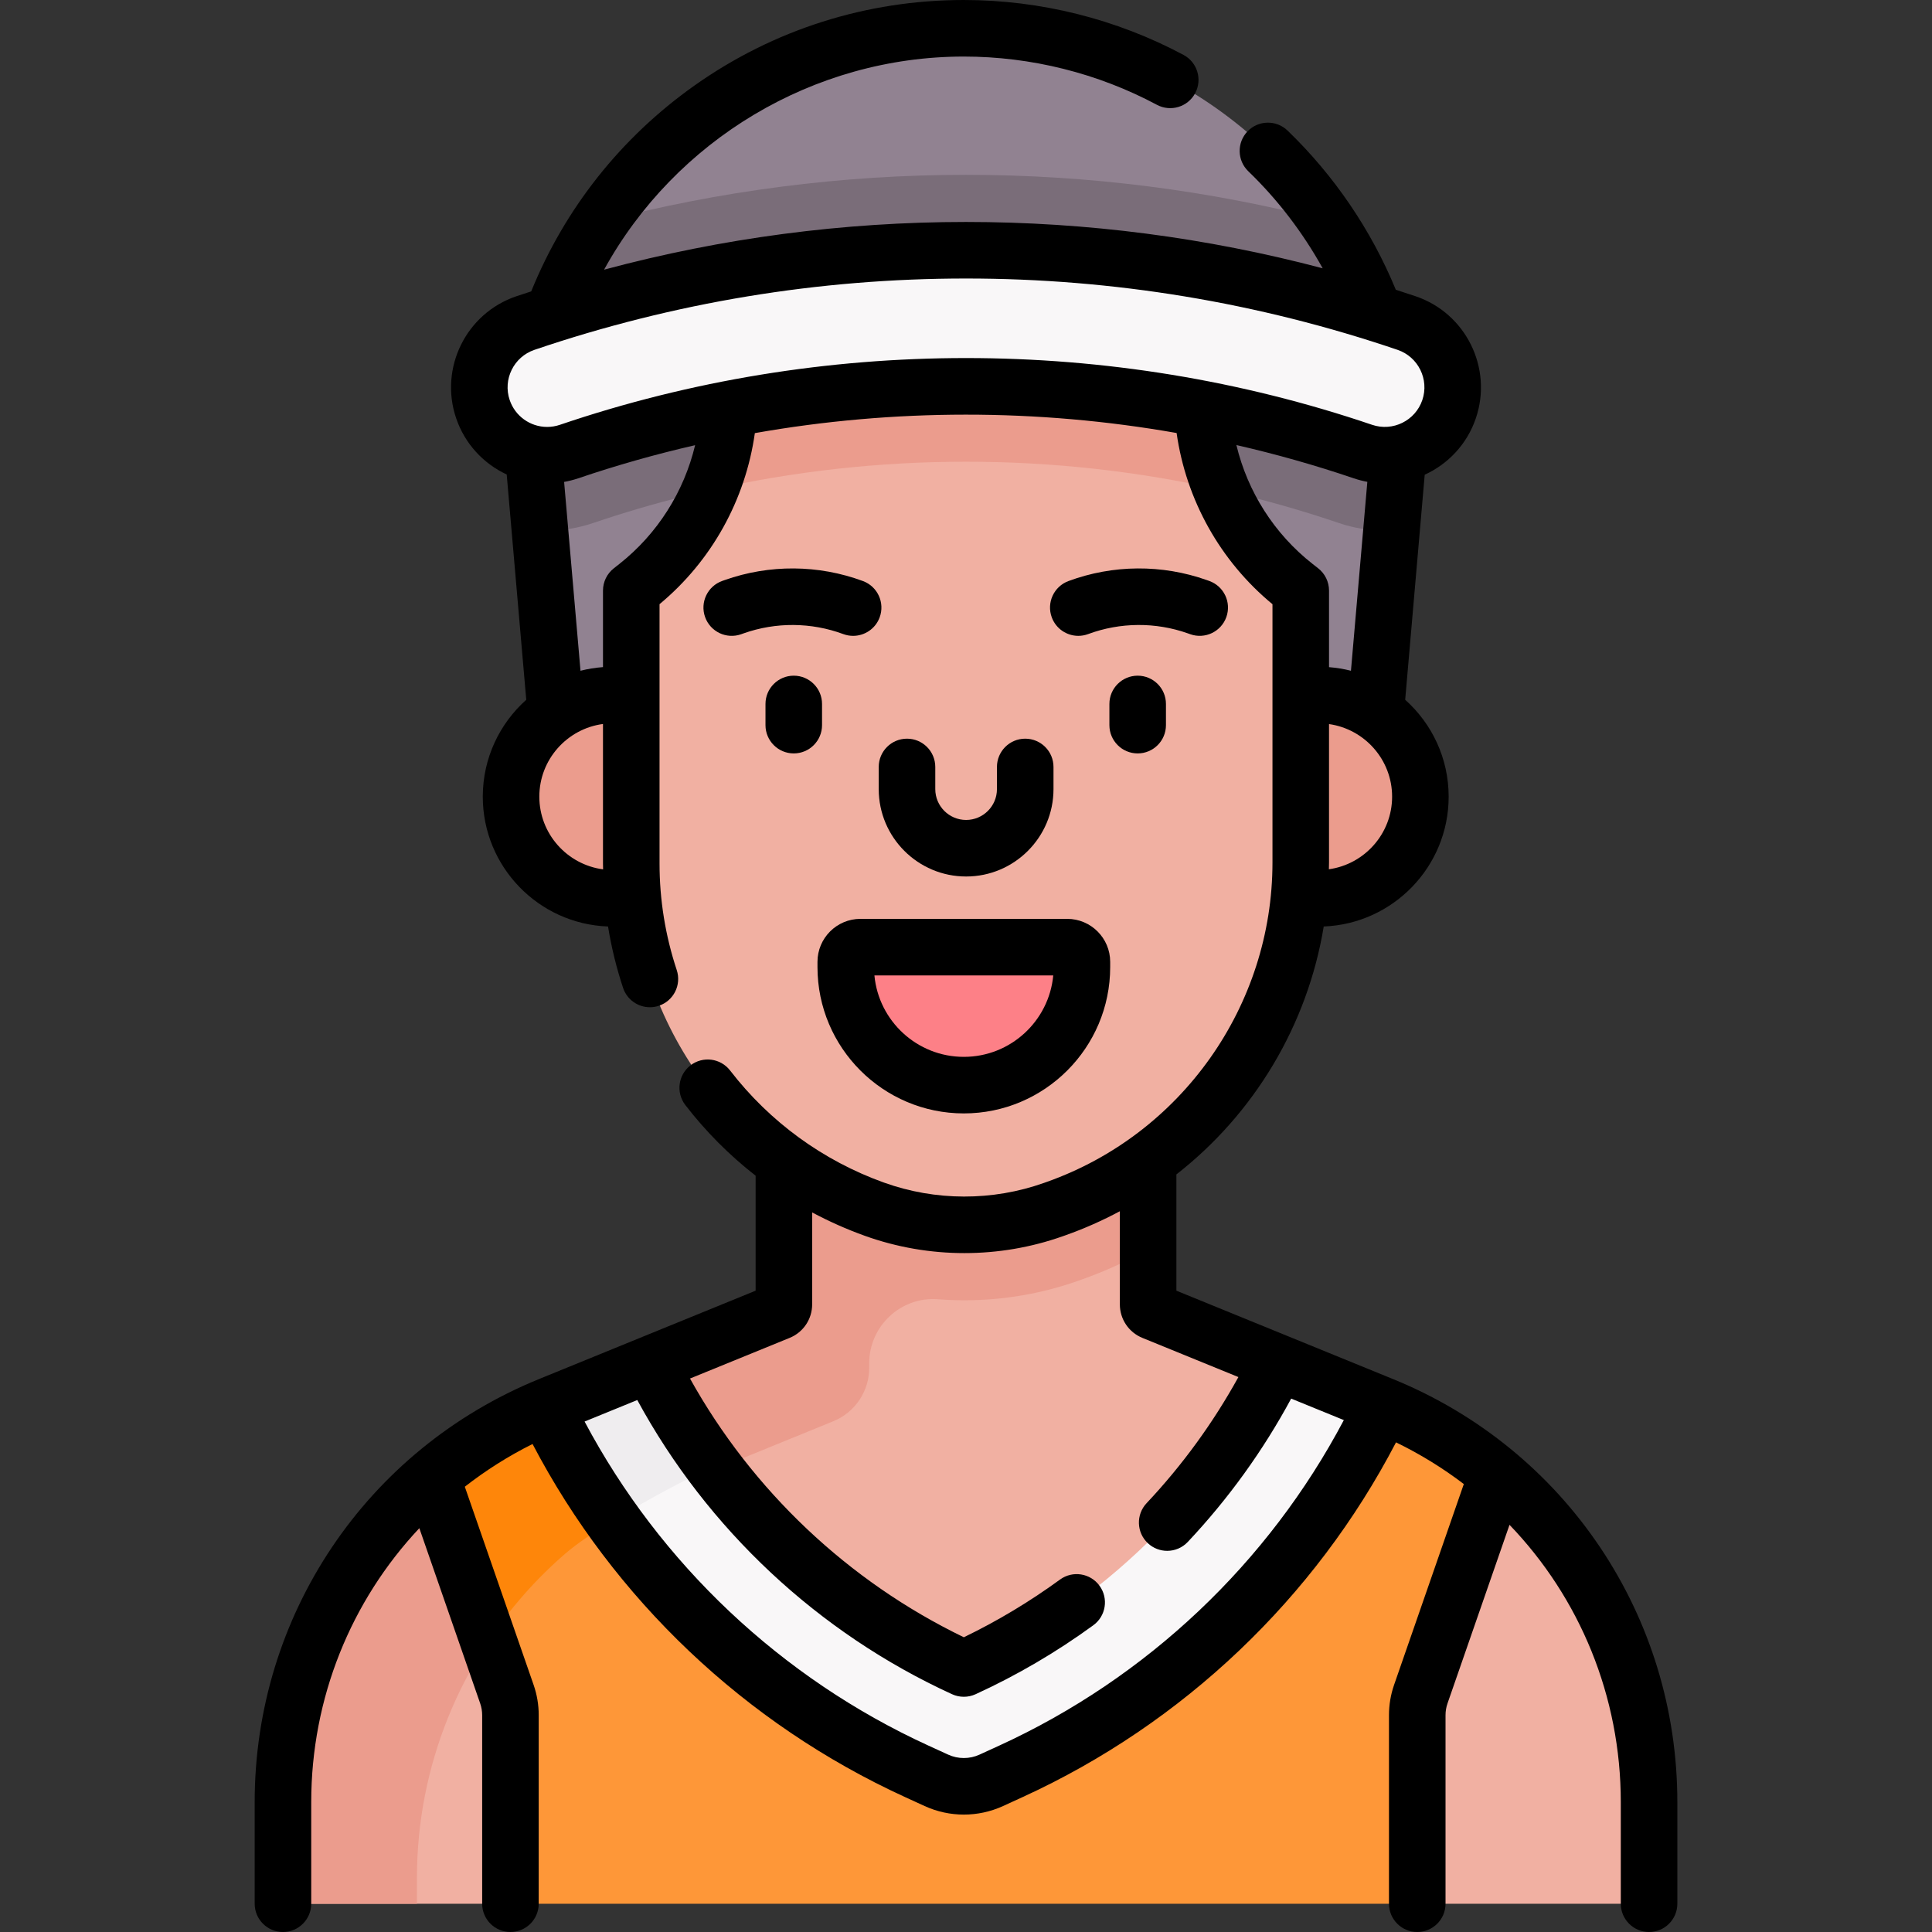 <svg id="Capa_1" enable-background="new 0 0 512.452 512.452" height="512" viewBox="0 0 512.452 512.452" width="512" xmlns="http://www.w3.org/2000/svg"><rect x="0" y="0" width="512.452" height="512.452" fill="#333333" stroke="none"/><g><g><g fill="#f1b0a2"><path d="m338.951 361.427-33.1-13.5c-.8-.33-1.32-1.1-1.32-1.96v-82.07h-96.61v82.07c0 .86-.52 1.63-1.32 1.96l-34.06 13.9-6.929 16.638 58.718 61.37 31.321 18.468 85.549-73.019z"/><path d="m397.291 391.327h-15.998l-34.118 97.662 28.736 15.968h55.185c3.482 0 6.305-2.823 6.305-6.305v-20.645c0-33.97-15.11-65.45-40.11-86.68z"/><path d="m137.868 404.015-23.377-12.118c-24.6 21.22-39.44 52.44-39.44 86.11v20.645c0 3.482 2.823 6.305 6.305 6.305h54.035l21.579-25.626z"/></g><g><g id="XMLID_227_"><g><path d="m370.821 102.747v17.99l-5.92 68.24-7.13 31.5h-205.76l-4.61-31.5-5.92-68.24 5.11-37.42c16.44-44.27 59.07-75.82 109.06-75.82 24.92 0 48.01 7.84 66.94 21.19s33.7 32.2 41.97 54.23z" fill="#918291"/></g></g></g><path d="m349.781 238.278c14.894 0 26.969-12.074 26.969-26.969 0-14.894-12.074-26.969-26.969-26.969h-31.563v53.937h31.563z" fill="#eb9c8d"/><path d="m162.522 238.278c-14.894 0-26.969-12.074-26.969-26.969 0-14.894 12.074-26.969 26.969-26.969h31.563v53.937h-31.563z" fill="#eb9c8d"/><g><path d="m370.821 102.747-6.26-19.83c-3.257-8.677-7.518-16.853-12.648-24.401-31.217-8.057-63.298-12.143-95.686-12.143-32.873 0-65.43 4.216-97.087 12.514-5.098 7.563-9.323 15.746-12.548 24.43l-5.11 37.42 1.731 19.95c.638.032 1.277.054 1.921.054 4.16 0 8.275-.682 12.229-2.026 31.718-10.78 64.98-16.245 98.865-16.245s67.147 5.465 98.861 16.245c3.958 1.345 8.073 2.027 12.233 2.027.592 0 1.181-.018 1.768-.045l1.731-19.959z" fill="#7a6d79"/><g id="XMLID_178_"><g><path d="m230.546 361.629c0-9.901 8.404-17.778 18.276-17.009 2.316.18 4.644.271 6.98.271 10.352 0 20.547-1.754 30.253-5.196l.792-.278c6.178-2.191 12.079-4.882 17.685-7.995v-67.524h-96.61v82.07c0 .86-.52 1.63-1.32 1.96l-34.06 13.9-6.929 16.638 13.483 14.092 16.07-5.032 25.863-10.549c5.811-2.37 9.587-8.047 9.527-14.322z" fill="#eb9c8d"/><path d="m343.531 155.487c.934.732 1.48 1.853 1.48 3.04v70.22c0 41.25-25.97 78.03-64.85 91.82l-.74.26c-15.37 5.45-32.16 5.42-47.51-.1-19.34-6.95-35.46-19.59-46.74-35.64s-17.73-35.49-17.73-56.04v-70.527c0-1.183.542-2.3 1.47-3.033 14.53-11.47 23.39-28.59 24.44-46.96v-18.99h126.58l-.97 18.96c1.07 18.4 9.98 35.54 24.57 46.99z" fill="#f1b0a2"/></g></g><g><path d="m193.351 89.537v18.99c-.427 7.464-2.163 14.712-5.024 21.468 22.154-4.997 44.883-7.526 67.901-7.526 22.978 0 45.669 2.521 67.786 7.501-2.872-6.756-4.618-14.006-5.052-21.473l.97-18.96z" fill="#eb9c8d"/><path d="m145.133 120.741c-7.497 0-14.494-4.72-17.041-12.212-3.198-9.413 1.838-19.636 11.251-22.835 37.72-12.82 77.045-19.32 116.884-19.32s79.164 6.5 116.883 19.32c9.413 3.199 14.449 13.422 11.251 22.835-3.199 9.413-13.421 14.45-22.835 11.25-67.902-23.079-142.694-23.078-210.599 0-1.919.652-3.873.962-5.794.962z" fill="#f9f7f8"/></g><path d="m283.072 251.222h-54.841c-2.154 0-3.9 1.746-3.9 3.9v1.383c0 17.298 14.023 31.321 31.321 31.321 17.298 0 31.321-14.023 31.321-31.321v-1.383c-.001-2.154-1.747-3.9-3.901-3.9z" fill="#fd8087"/><path d="m366.791 372.797c-.04-.02-.08-.04-.13-.06l-27.71-11.31c-8.72 17.78-20.39 33.87-34.46 47.62s-30.54 25.14-48.84 33.52c-36.46-16.69-65.66-45.37-83.11-80.74l-10.645 16.21-17.195-4.84-4.362 12.725s35.115 72.635 36.064 72.381 88.894 31.697 88.894 31.697l62.637-36.696 45.554-66.433z" fill="#f9f7f8"/><g><path d="m181.329 392.851 8.264-3.371c-6.515-8.634-12.233-17.887-17.052-27.653l-26.75 10.91c-.36.15-.73.3-1.09.46l-4.362 12.725s5.301 10.964 11.838 24.357c9.843-7.527 28.818-17.289 29.152-17.428z" fill="#efedef"/></g><path d="m110.589 498.121c0-29.762 11.601-57.604 31.282-78.323l-4.003-15.783-23.377-12.118c-24.6 21.22-39.44 52.44-39.44 86.11v20.645c0 3.482 2.823 6.305 6.305 6.305h29.232v-6.836z" fill="#eb9c8d"/><g id="XMLID_229_"><g><path d="m397.291 391.327-20.44 58.04c-.62 1.79-.94 3.67-.94 5.57v50.02h-240.52v-50.02c0-1.9-.32-3.78-.94-5.57l-19.96-57.47c8.88-7.66 19.03-14.02 30.21-18.7v.01c20.34 42.42 54.9 76.69 98.46 96.63l5.21 2.39c4.62 2.11 9.94 2.11 14.56 0l5.21-2.39c43.7-20 78.34-54.43 98.65-97.04 11.28 4.61 21.53 10.91 30.5 18.53z" fill="#fe9738"/></g></g><g><path d="m150.029 412.011c3.069-2.647 7.711-5.735 12.488-8.648-6.771-9.48-12.737-19.563-17.815-30.155v-.01c-11.18 4.68-21.33 11.04-30.21 18.7l15.06 43.362c5.713-8.611 12.59-16.446 20.477-23.249z" fill="#fe860a"/></g></g></g><g><path d="m369.495 365.792-57.462-23.445v-30.841c20.644-16.112 34.767-39.58 39.081-65.762 18.389-.705 33.135-15.876 33.135-34.435 0-10.204-4.461-19.383-11.531-25.699l5.179-59.693c6.169-2.818 11.214-8.063 13.565-14.975 4.523-13.313-2.627-27.825-15.939-32.349-1.76-.598-3.526-1.168-5.292-1.739-6.487-15.786-16.361-30.324-28.715-42.224-2.984-2.875-7.732-2.784-10.604.198-2.874 2.983-2.785 7.731.198 10.604 7.813 7.526 14.468 16.264 19.724 25.73-30.846-8.15-62.561-12.289-94.606-12.289-32.526 0-64.713 4.257-95.997 12.653 18.894-34.343 55.492-56.526 95.42-56.526 17.842 0 35.55 4.426 51.211 12.8 3.653 1.953 8.196.575 10.15-3.077 1.953-3.653.575-8.197-3.078-10.15-17.829-9.534-37.983-14.573-58.283-14.573-25.772 0-50.478 7.844-71.444 22.685-19.493 13.797-34.398 32.625-43.304 54.602-1.325.434-2.652.857-3.973 1.305-13.313 4.524-20.463 19.036-15.938 32.35 2.294 6.75 7.229 12.038 13.409 14.911l5.185 59.757c-7.07 6.317-11.531 15.495-11.531 25.699 0 18.588 14.793 33.778 33.223 34.437.89 5.506 2.22 10.944 3.986 16.275 1.043 3.149 3.973 5.144 7.118 5.144.781 0 1.576-.123 2.359-.382 3.932-1.302 6.063-5.546 4.761-9.478-3.028-9.143-4.563-18.65-4.563-28.259v-68.792c13.817-11.467 22.787-27.687 25.279-45.372 36.943-6.522 74.927-6.531 111.871-.027 2.515 17.723 11.548 33.955 25.428 45.411v68.48c0 37.989-24.055 72.047-59.857 84.749l-.74.262c-13.703 4.863-28.785 4.831-42.469-.087-16.18-5.815-30.285-16.092-40.792-29.721-2.529-3.281-7.237-3.889-10.519-1.361-3.28 2.529-3.89 7.239-1.36 10.519 5.438 7.054 11.707 13.334 18.643 18.737v30.503l-57.463 23.445c-45.81 18.69-75.409 62.736-75.409 112.211v26.949c0 4.142 3.357 7.5 7.5 7.5s7.5-3.358 7.5-7.5v-26.949c0-27.678 10.585-53.405 28.676-72.66l16.14 46.484c.348 1.002.524 2.048.524 3.107v50.018c0 4.142 3.357 7.5 7.5 7.5s7.5-3.358 7.5-7.5v-50.018c0-2.737-.455-5.437-1.354-8.026l-18.25-52.561c5.535-4.314 11.536-8.127 17.969-11.333 21.544 41.136 56.373 74.229 98.791 93.646l5.204 2.382c3.306 1.514 6.854 2.271 10.403 2.271s7.098-.757 10.402-2.27l5.205-2.383c42.582-19.491 77.497-52.738 99.024-94.081 6.423 3.125 12.438 6.833 17.983 11.059l-18.498 53.273c-.897 2.587-1.353 5.287-1.353 8.024v50.018c0 4.142 3.357 7.5 7.5 7.5s7.5-3.358 7.5-7.5v-50.018c0-1.06.177-2.105.523-3.106l16.45-47.375c18.605 19.348 29.516 45.445 29.516 73.55v26.949c0 4.142 3.357 7.5 7.5 7.5s7.5-3.358 7.5-7.5v-26.949c-.002-49.476-29.601-93.522-75.411-112.212zm-17.016-135.224c.011-.608.036-1.213.036-1.822v-36.691c9.442 1.336 16.734 9.449 16.734 19.254 0 9.817-7.311 17.939-16.77 19.259zm-209.425-19.259c0-9.856 7.369-18.006 16.884-19.277v37.013c0 .516.023 1.03.031 1.546-9.53-1.258-16.915-9.415-16.915-19.282zm21.21-61.713-1.472 1.161c-1.803 1.422-2.854 3.592-2.854 5.888v20.302c-2.042.152-4.037.474-5.965.967l-4.345-50.087c1.254-.226 2.495-.534 3.713-.948 10.201-3.467 20.563-6.396 31.033-8.797-2.956 12.371-9.979 23.521-20.11 31.514zm-15.751-36.919c-1.1.374-2.236.563-3.38.563-4.496 0-8.491-2.864-9.939-7.125-1.863-5.482 1.081-11.458 6.563-13.321 36.94-12.555 75.454-18.921 114.471-18.921 39.018 0 77.53 6.366 114.47 18.921 5.481 1.863 8.426 7.839 6.563 13.32-1.864 5.482-7.837 8.426-13.321 6.563-69.46-23.608-145.965-23.606-215.427 0zm179.434 5.373c10.516 2.407 20.921 5.347 31.166 8.829 1.181.402 2.372.707 3.565.929l-4.347 50.107c-1.881-.482-3.826-.799-5.815-.956v-20.313c0-2.303-1.058-4.478-2.869-5.9l-1.481-1.162c-10.179-7.984-17.243-19.14-20.219-31.534zm-62.93 344.971-5.206 2.383c-2.643 1.21-5.675 1.21-8.319 0l-5.205-2.382c-39.053-17.876-71.186-48.228-91.23-85.965l13.979-5.704c18.587 34.228 48.004 61.783 83.494 78.029.991.454 2.057.681 3.122.681s2.131-.227 3.122-.681c10.952-5.013 21.458-11.169 31.228-18.295 3.347-2.441 4.08-7.133 1.64-10.479-2.442-3.347-7.135-4.081-10.479-1.639-8.026 5.855-16.594 10.995-25.51 15.306-30.646-14.817-56.112-38.917-72.634-68.626l26.419-10.779c3.635-1.483 5.983-4.978 5.983-8.903v-24.378c4.475 2.39 9.135 4.466 13.956 6.198 8.519 3.062 17.473 4.592 26.43 4.592 8.849 0 17.699-1.495 26.126-4.485l.74-.262c4.993-1.771 9.784-3.908 14.361-6.357v24.691c0 3.927 2.35 7.422 5.983 8.903l25.463 10.389c-6.687 12.115-14.842 23.348-24.353 33.453-2.839 3.016-2.694 7.763.321 10.602 1.449 1.363 3.296 2.039 5.14 2.039 1.995 0 3.986-.792 5.463-2.36 10.776-11.45 19.977-24.216 27.424-38.023l13.971 5.7c-20.031 37.918-52.233 68.409-91.429 86.352z"/><path d="m240.578 195.93c-4.143 0-7.5 3.358-7.5 7.5v5.879c0 12.78 10.397 23.178 23.178 23.178s23.179-10.397 23.179-23.178v-5.879c0-4.142-3.357-7.5-7.5-7.5s-7.5 3.358-7.5 7.5v5.879c0 4.509-3.669 8.178-8.179 8.178-4.509 0-8.178-3.668-8.178-8.178v-5.879c0-4.142-3.357-7.5-7.5-7.5z"/><path d="m255.651 295.326c21.405 0 38.82-17.415 38.82-38.821v-1.384c0-6.286-5.113-11.4-11.399-11.4h-54.842c-6.286 0-11.399 5.114-11.399 11.4v1.384c0 21.406 17.415 38.821 38.82 38.821zm23.718-36.604c-1.121 12.1-11.33 21.604-23.718 21.604s-22.597-9.505-23.718-21.604z"/><path d="m218.041 186.721c0-4.142-3.357-7.5-7.5-7.5s-7.5 3.358-7.5 7.5v5.619c0 4.142 3.357 7.5 7.5 7.5s7.5-3.358 7.5-7.5z"/><path d="m228.894 154.122c-11.797-4.372-24.827-4.463-36.691-.257l-.628.223c-3.902 1.387-5.942 5.675-4.556 9.578 1.388 3.903 5.673 5.943 9.579 4.556l.622-.222c8.556-3.032 17.953-2.965 26.463.187.858.318 1.739.469 2.604.469 3.048 0 5.913-1.871 7.034-4.896 1.439-3.884-.543-8.199-4.427-9.638z"/><path d="m301.762 199.84c4.143 0 7.5-3.358 7.5-7.5v-5.619c0-4.142-3.357-7.5-7.5-7.5s-7.5 3.358-7.5 7.5v5.619c0 4.142 3.357 7.5 7.5 7.5z"/><path d="m315.705 168.221c3.9 1.386 8.19-.652 9.579-4.556 1.387-3.903-.653-8.191-4.556-9.578l-.634-.225c-11.86-4.204-24.89-4.112-36.686.259-3.885 1.439-5.866 5.754-4.428 9.639 1.121 3.025 3.986 4.896 7.034 4.896.865 0 1.746-.151 2.604-.469 8.511-3.153 17.907-3.22 26.457-.189z"/></g></g></svg>